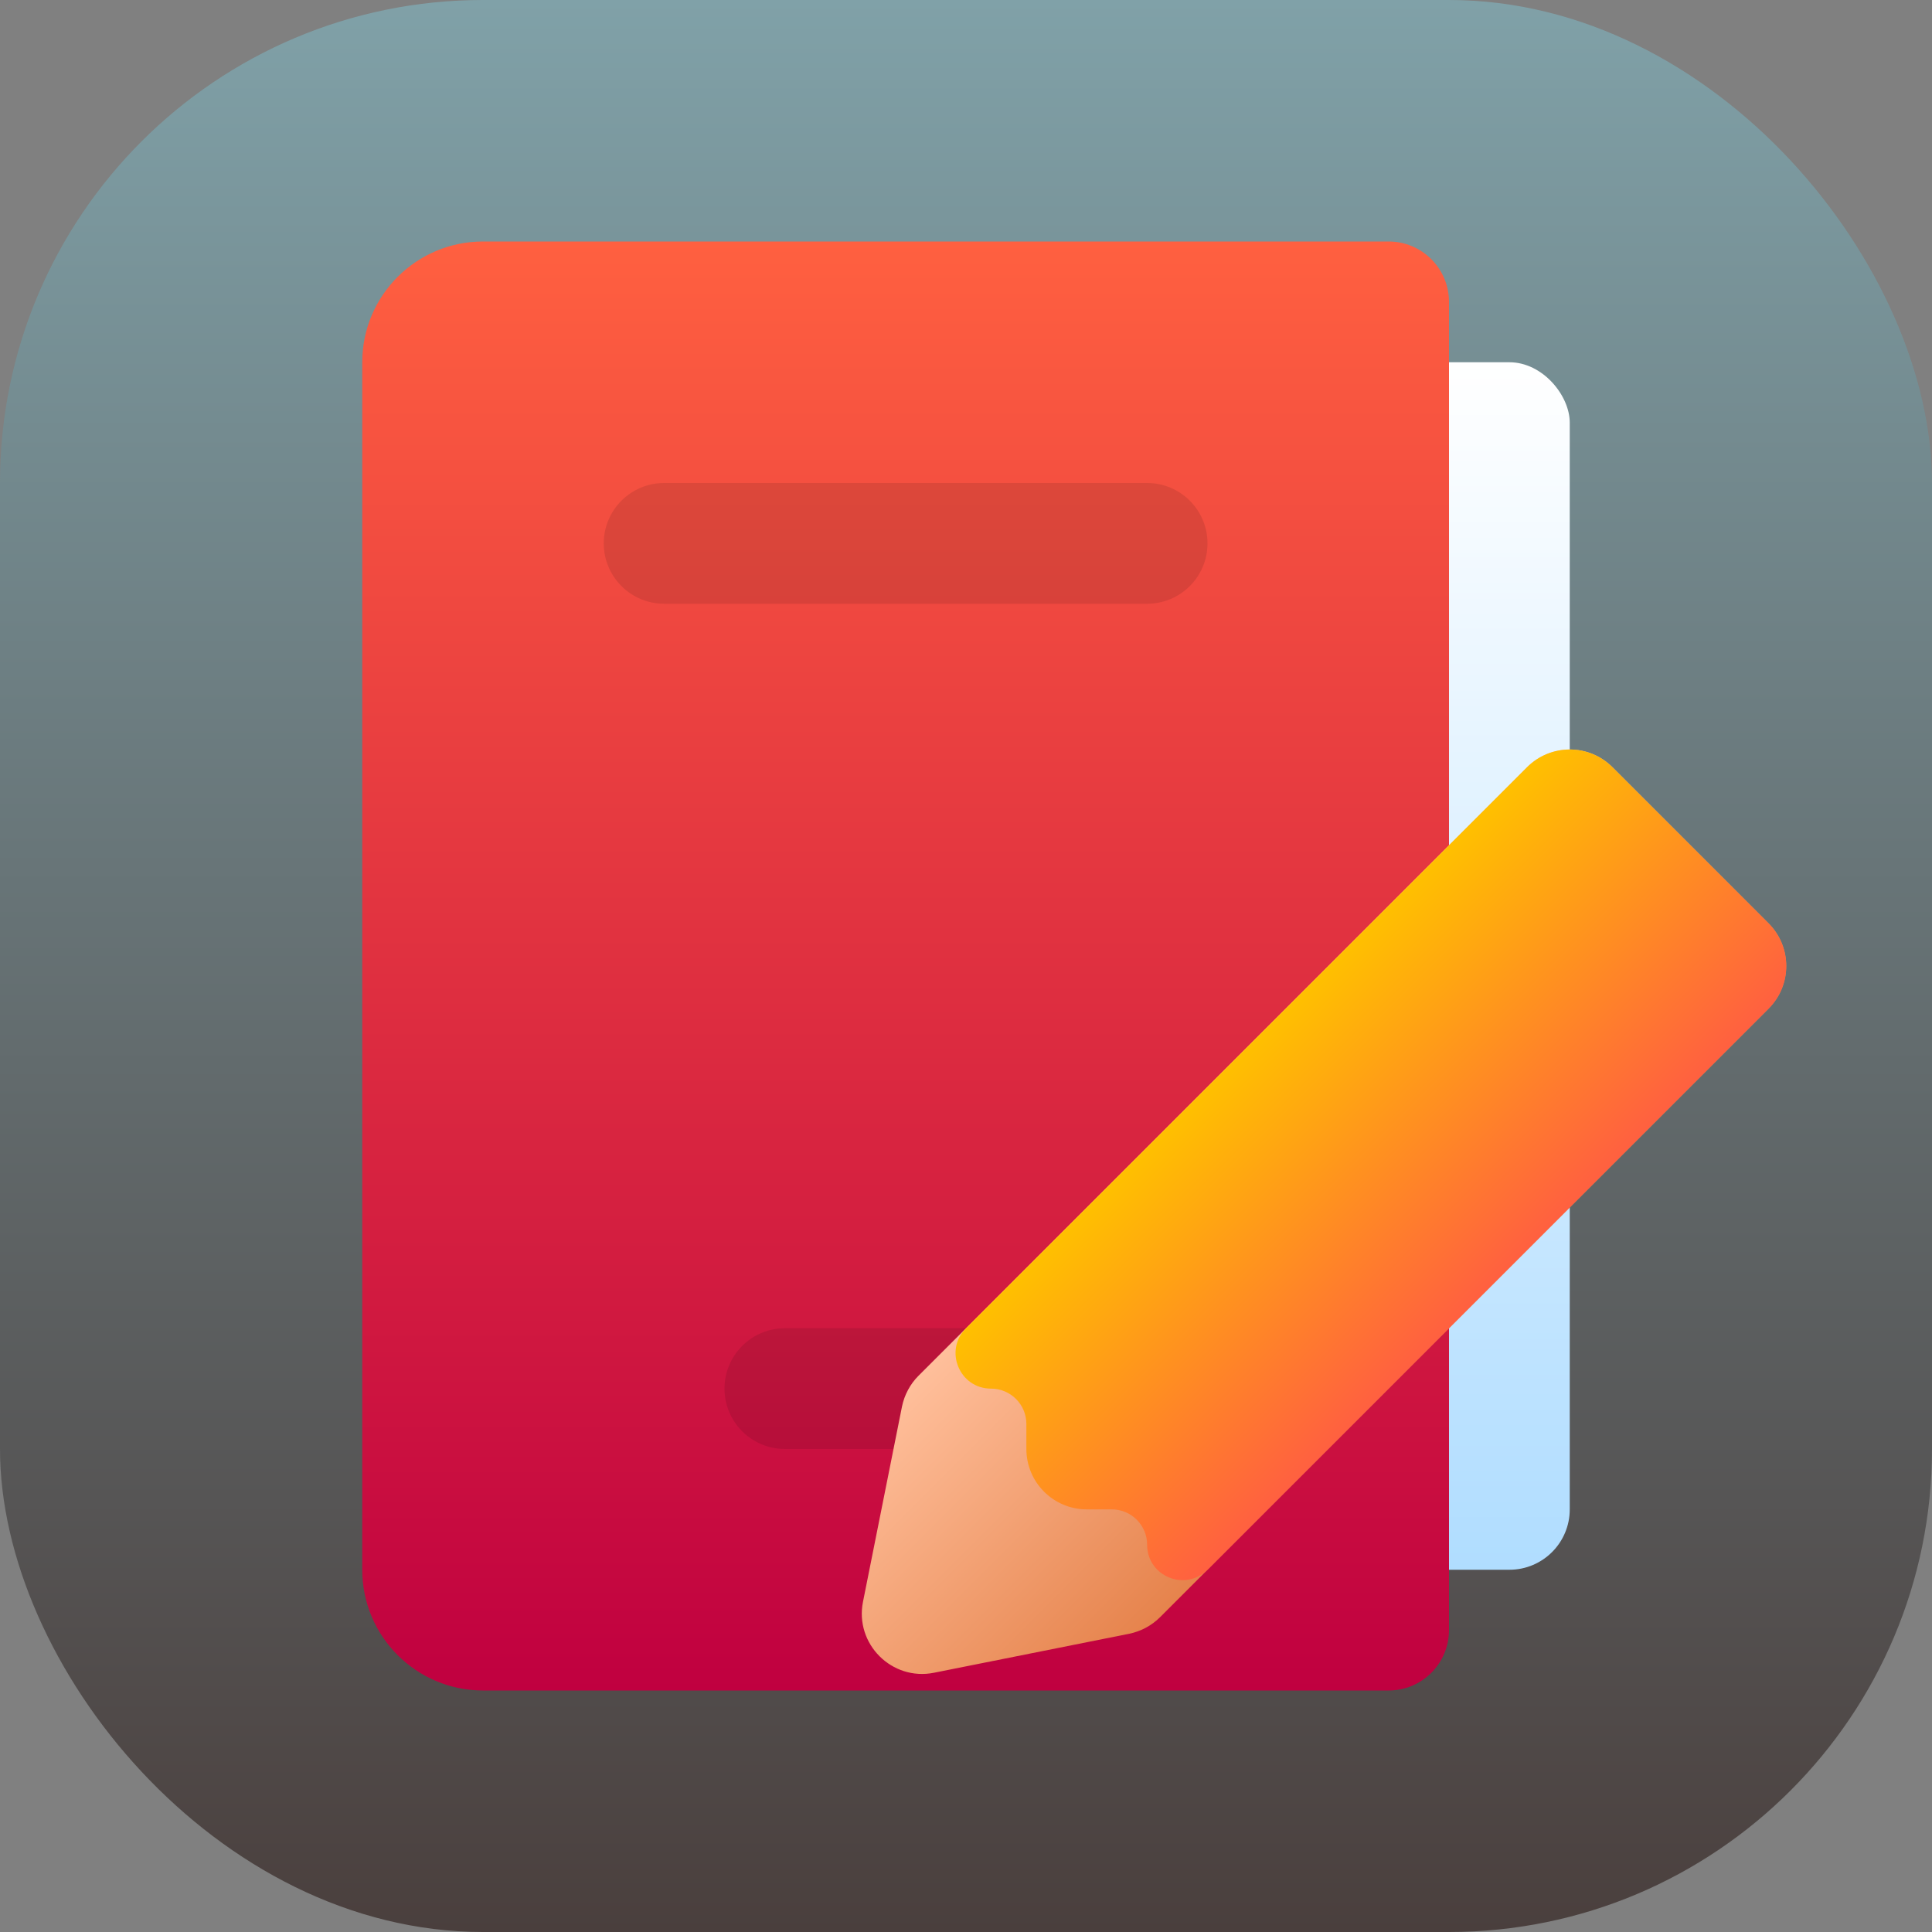 <svg width="16" height="16" viewBox="0 0 16 16" fill="none" xmlns="http://www.w3.org/2000/svg">
<rect x="0" y="0" width="16" height="16" fill="#808080" stroke="none"/>
<rect width="16" height="16" rx="4" fill="url(#paint0_linear_411_121)"/>
<rect x="8" y="3" width="5" height="10" rx="0.5" fill="url(#paint1_linear_411_121)"/>
<path d="M3 3C3 2.448 3.448 2 4 2H11.5C11.776 2 12 2.224 12 2.5V13.5C12 13.776 11.776 14 11.5 14H4C3.448 14 3 13.552 3 13V3Z" fill="url(#paint2_linear_411_121)"/>
<path d="M5 4.5C5 4.224 5.224 4 5.5 4L9.5 4C9.776 4 10 4.224 10 4.5C10 4.776 9.776 5 9.5 5H5.5C5.224 5 5 4.776 5 4.5Z" fill="black" fill-opacity="0.1"/>
<path d="M6 11.5C6 11.224 6.224 11 6.5 11H8.5C8.776 11 9 11.224 9 11.5C9 11.776 8.776 12 8.5 12H6.5C6.224 12 6 11.776 6 11.5Z" fill="black" fill-opacity="0.1"/>
<path d="M9.352 13.53L7.735 13.853C7.386 13.923 7.077 13.614 7.147 13.265L7.47 11.648C7.49 11.552 7.537 11.463 7.607 11.393L12.646 6.354C12.842 6.158 13.158 6.158 13.354 6.354L14.646 7.646C14.842 7.842 14.842 8.158 14.646 8.354L9.607 13.393C9.537 13.463 9.448 13.51 9.352 13.53Z" fill="url(#paint3_linear_411_121)"/>
<path d="M12.646 6.354L8 11C7.815 11.184 7.946 11.5 8.207 11.5C8.369 11.5 8.5 11.631 8.5 11.793V12C8.5 12.276 8.724 12.5 9 12.5H9.207C9.369 12.5 9.5 12.631 9.5 12.793C9.5 13.054 9.815 13.184 10 13L14.646 8.354C14.842 8.158 14.842 7.842 14.646 7.646L13.354 6.354C13.158 6.158 12.842 6.158 12.646 6.354Z" fill="url(#paint4_linear_411_121)"/>
<defs>
<linearGradient id="paint0_linear_411_121" x1="8" y1="0" x2="8" y2="16" gradientUnits="userSpaceOnUse">
<stop stop-color="#80A1A8"/>
<stop offset="1" stop-color="#4A3F3D"/>
</linearGradient>
<linearGradient id="paint1_linear_411_121" x1="10.5" y1="3" x2="10.5" y2="13" gradientUnits="userSpaceOnUse">
<stop stop-color="white"/>
<stop offset="1" stop-color="#B0DDFF"/>
</linearGradient>
<linearGradient id="paint2_linear_411_121" x1="7.5" y1="2" x2="7.5" y2="14" gradientUnits="userSpaceOnUse">
<stop stop-color="#FF6040"/>
<stop offset="1" stop-color="#C00040"/>
</linearGradient>
<linearGradient id="paint3_linear_411_121" x1="10" y1="9" x2="12" y2="11" gradientUnits="userSpaceOnUse">
<stop stop-color="#FFBF9B"/>
<stop offset="1" stop-color="#E6834C"/>
</linearGradient>
<linearGradient id="paint4_linear_411_121" x1="10" y1="9" x2="12" y2="11" gradientUnits="userSpaceOnUse">
<stop stop-color="#FFC000"/>
<stop offset="1" stop-color="#FF6040"/>
</linearGradient>
</defs>
</svg>
